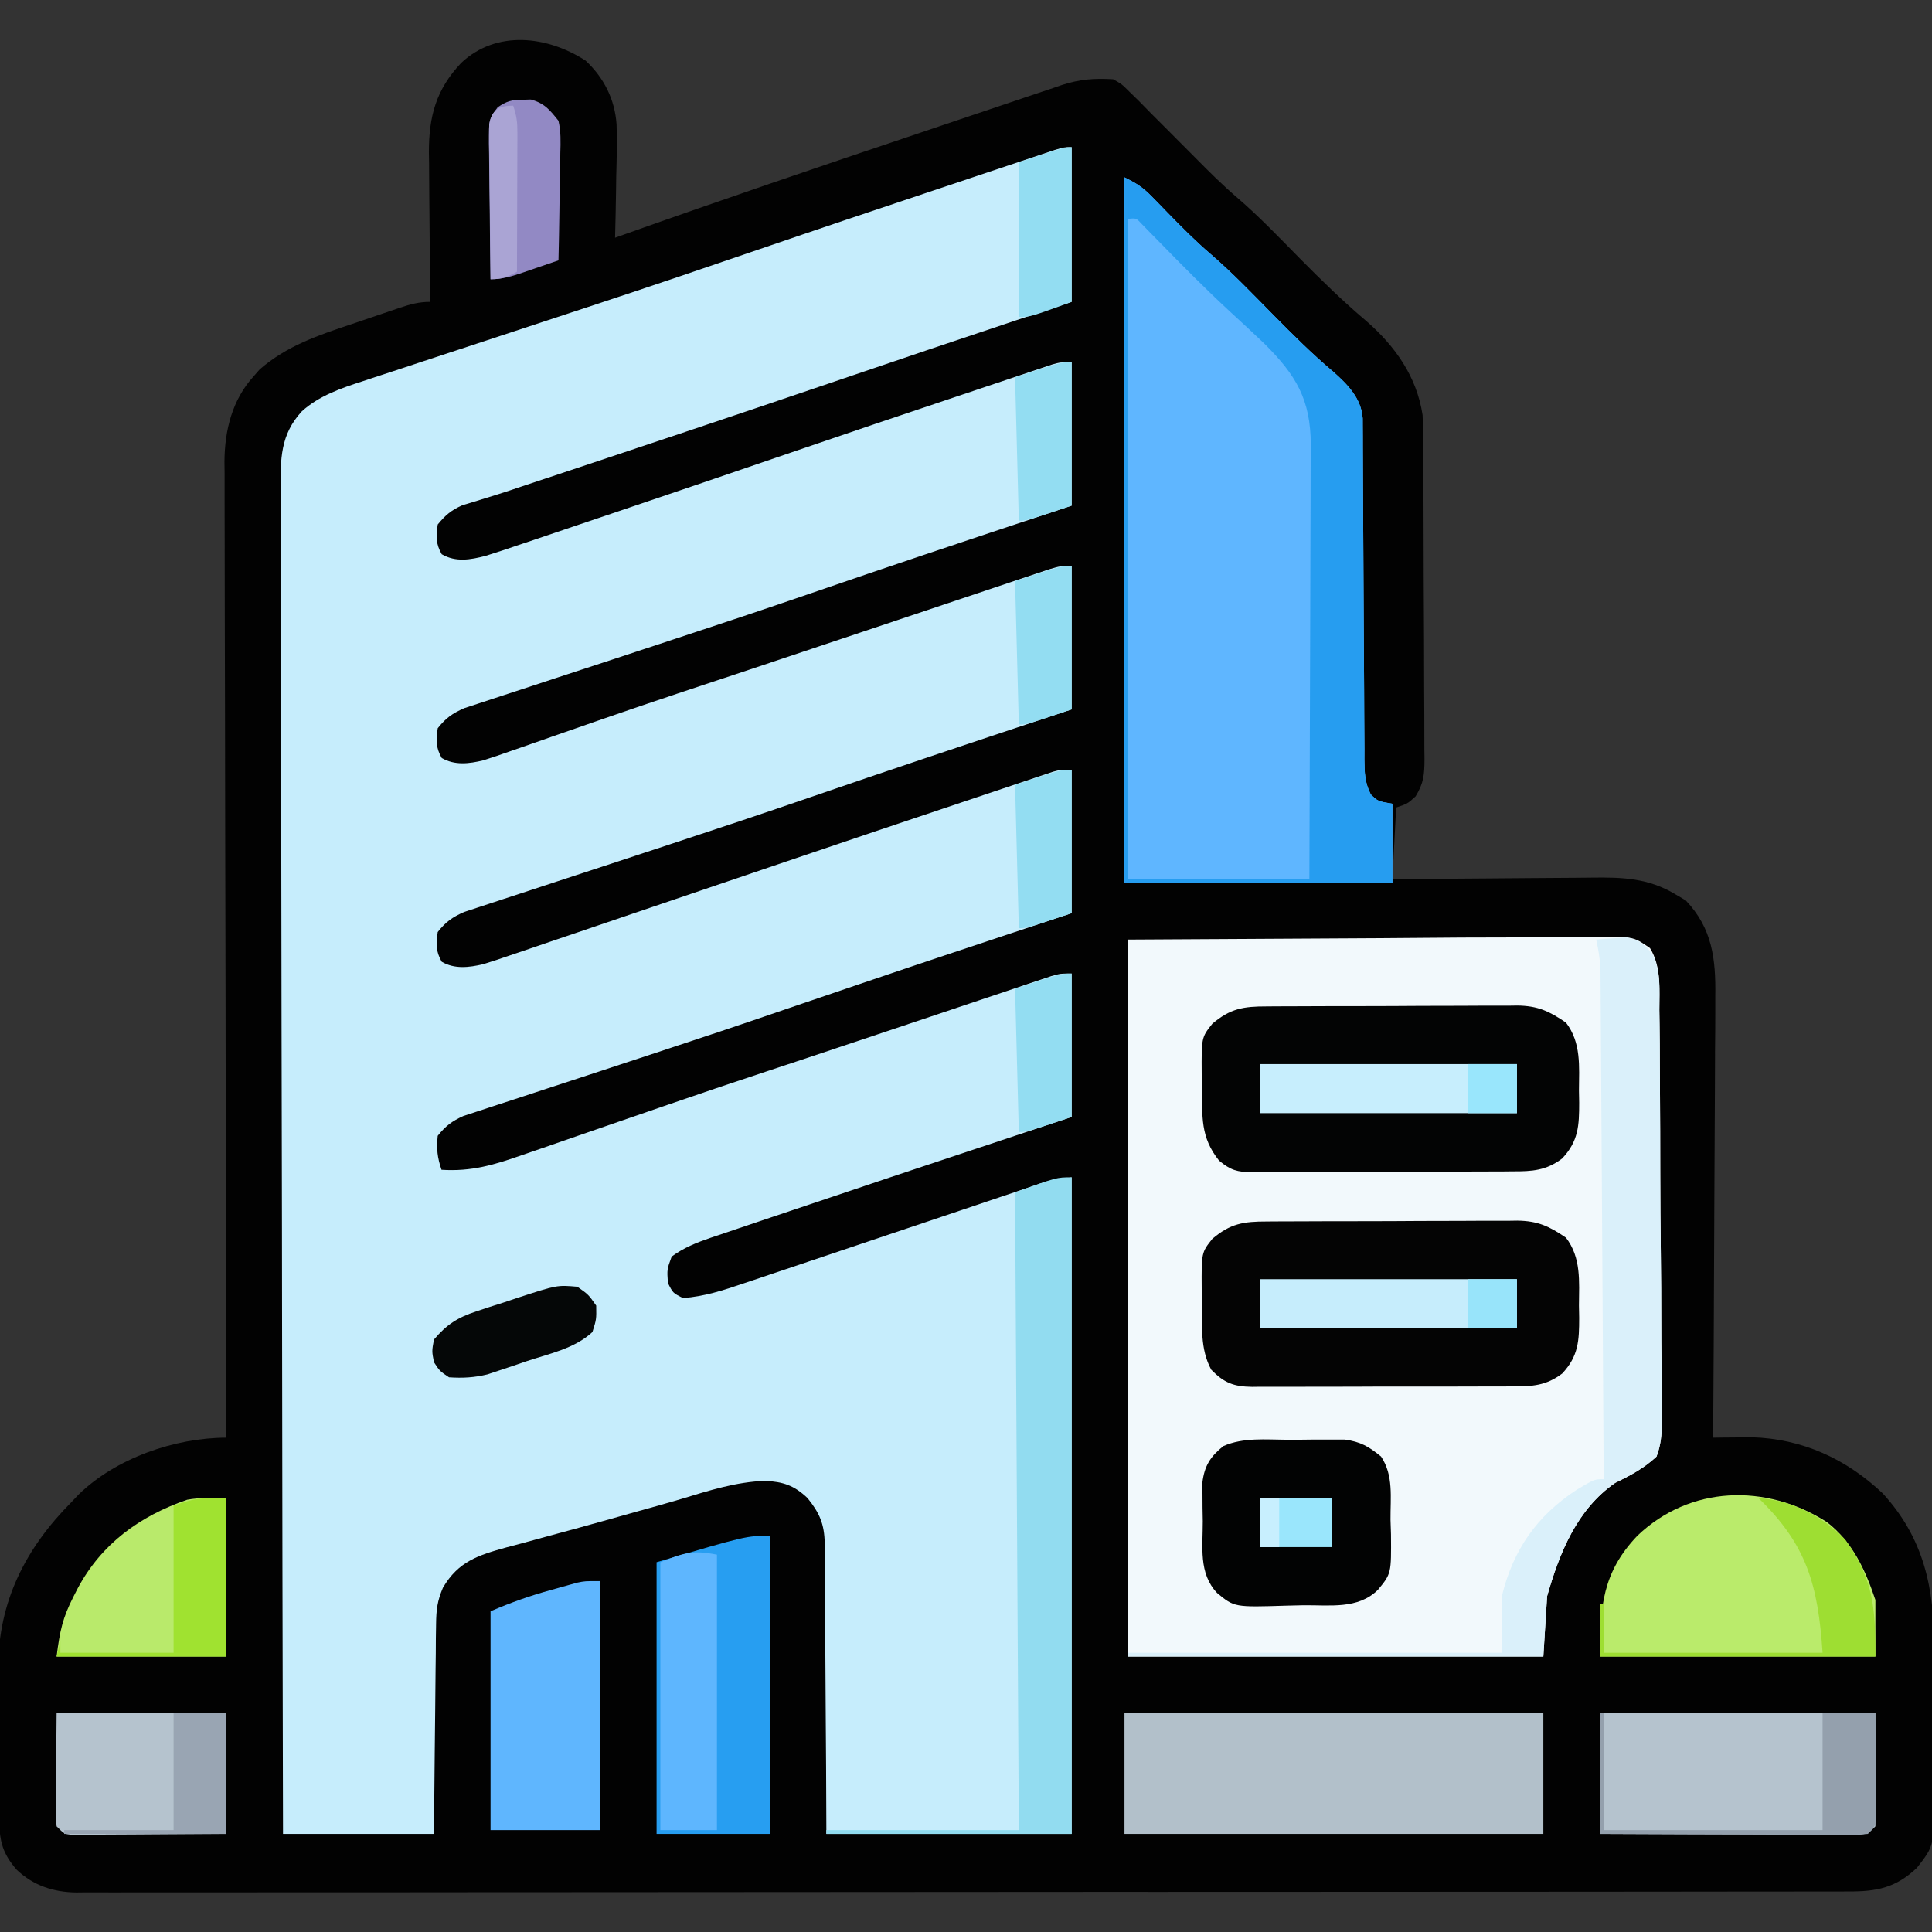 <?xml version="1.0" encoding="UTF-8"?>
<svg version="1.1" xmlns="http://www.w3.org/2000/svg" width="512" height="512">
<rect width="100%" height="100%" fill="#333333" stroke="none"/>
<path d="M0 0 C4.871 4.543 7.76 10.279 8.214 16.939 C8.364 21.483 8.25 26.019 8.125 30.562 C8.1 32.155 8.077 33.747 8.057 35.34 C8.002 39.207 7.916 43.072 7.812 46.938 C8.691 46.624 9.569 46.311 10.474 45.989 C36.208 36.842 62.07 28.06 87.959 19.364 C91.653 18.123 95.346 16.876 99.036 15.624 C103.46 14.124 107.887 12.636 112.318 11.156 C113.972 10.602 115.624 10.044 117.276 9.481 C119.564 8.702 121.857 7.938 124.151 7.178 C124.812 6.949 125.473 6.72 126.155 6.484 C130.923 4.93 134.86 4.638 139.812 4.938 C142.113 6.238 142.113 6.238 144.125 8.25 C144.954 9.058 145.783 9.866 146.637 10.699 C147.696 11.778 148.754 12.858 149.812 13.938 C151.338 15.466 152.866 16.993 154.395 18.52 C156.891 21.012 159.384 23.508 161.861 26.021 C165.383 29.584 168.903 33.078 172.711 36.336 C178.547 41.347 183.852 46.921 189.249 52.395 C194.919 58.138 200.65 63.72 206.812 68.938 C214.481 75.586 220.264 83.687 221.812 93.938 C221.969 97.099 221.98 100.257 221.99 103.422 C221.996 104.37 222.003 105.319 222.009 106.296 C222.029 109.427 222.041 112.557 222.051 115.688 C222.055 116.758 222.059 117.828 222.063 118.931 C222.084 124.591 222.098 130.25 222.108 135.91 C222.119 141.758 222.153 147.605 222.193 153.453 C222.219 157.95 222.227 162.447 222.231 166.944 C222.236 169.1 222.247 171.256 222.266 173.412 C222.29 176.426 222.289 179.439 222.282 182.453 C222.302 183.789 222.302 183.789 222.321 185.152 C222.287 189.24 222.137 191.404 219.971 194.968 C217.812 196.938 217.812 196.938 214.812 197.938 C214.482 204.208 214.153 210.477 213.812 216.938 C215.765 216.917 217.717 216.896 219.728 216.874 C226.206 216.809 232.684 216.763 239.162 216.73 C243.087 216.709 247.011 216.681 250.935 216.636 C254.728 216.592 258.521 216.568 262.315 216.558 C263.756 216.551 265.197 216.536 266.638 216.515 C274.79 216.397 281.657 216.641 288.812 220.938 C289.72 221.474 290.627 222.01 291.562 222.562 C298.627 230.019 299.531 238.119 299.38 248.006 C299.381 249.276 299.382 250.545 299.382 251.853 C299.384 255.303 299.355 258.752 299.319 262.202 C299.288 265.819 299.285 269.436 299.279 273.053 C299.264 279.888 299.223 286.722 299.173 293.557 C299.117 301.345 299.089 309.132 299.064 316.919 C299.012 332.926 298.924 348.931 298.812 364.938 C300.212 364.918 300.212 364.918 301.64 364.898 C302.879 364.888 304.118 364.878 305.395 364.867 C307.227 364.848 307.227 364.848 309.097 364.828 C322.487 365.224 334.057 370.55 343.746 379.684 C354.642 391.568 357.447 404.808 357.344 420.52 C357.346 421.988 357.35 423.456 357.355 424.924 C357.361 427.978 357.353 431.03 357.334 434.084 C357.311 437.982 357.324 441.879 357.348 445.777 C357.363 448.8 357.358 451.822 357.348 454.844 C357.345 456.282 357.348 457.719 357.358 459.156 C357.428 473.03 357.428 473.03 352.812 478.938 C347.231 484.232 342.175 485.235 334.661 485.195 C333.84 485.198 333.02 485.202 332.174 485.205 C329.413 485.215 326.652 485.21 323.891 485.205 C321.896 485.209 319.901 485.213 317.905 485.219 C312.414 485.231 306.922 485.231 301.431 485.228 C295.512 485.228 289.593 485.239 283.674 485.248 C272.074 485.265 260.474 485.271 248.874 485.272 C239.447 485.273 230.02 485.277 220.594 485.283 C217.881 485.285 215.168 485.287 212.455 485.288 C211.781 485.289 211.107 485.289 210.412 485.29 C191.441 485.302 172.47 485.31 153.499 485.309 C152.426 485.309 152.426 485.309 151.331 485.309 C147.705 485.309 144.08 485.309 140.454 485.308 C139.734 485.308 139.013 485.308 138.271 485.308 C136.815 485.308 135.359 485.308 133.903 485.308 C111.245 485.307 88.587 485.322 65.928 485.349 C40.477 485.38 15.025 485.397 -10.426 485.395 C-13.14 485.395 -15.853 485.395 -18.567 485.395 C-19.235 485.395 -19.903 485.395 -20.592 485.395 C-30.681 485.395 -40.77 485.405 -50.86 485.422 C-62.334 485.44 -73.809 485.444 -85.283 485.431 C-91.139 485.424 -96.995 485.424 -102.851 485.441 C-108.211 485.457 -113.571 485.454 -118.93 485.437 C-120.871 485.434 -122.811 485.437 -124.751 485.448 C-127.387 485.462 -130.022 485.452 -132.658 485.435 C-133.789 485.45 -133.789 485.45 -134.943 485.465 C-140.984 485.385 -146.294 483.674 -150.756 479.455 C-154.393 475.259 -155.308 472.083 -155.365 466.663 C-155.377 465.584 -155.39 464.505 -155.403 463.393 C-155.411 462.224 -155.418 461.056 -155.426 459.852 C-155.434 458.644 -155.442 457.436 -155.45 456.191 C-155.464 453.627 -155.475 451.063 -155.483 448.5 C-155.5 444.613 -155.544 440.727 -155.588 436.84 C-155.598 434.344 -155.607 431.848 -155.613 429.352 C-155.64 427.629 -155.64 427.629 -155.666 425.871 C-155.62 408.313 -148.388 394.202 -136.188 381.938 C-135.584 381.299 -134.981 380.661 -134.359 380.004 C-124.493 370.374 -108.822 364.938 -95.188 364.938 C-95.189 364.376 -95.191 363.815 -95.192 363.237 C-95.282 329.96 -95.35 296.683 -95.392 263.405 C-95.397 259.408 -95.402 255.41 -95.407 251.412 C-95.408 250.616 -95.409 249.82 -95.41 249 C-95.428 236.123 -95.459 223.245 -95.496 210.367 C-95.534 197.148 -95.556 183.929 -95.564 170.71 C-95.569 162.557 -95.587 154.404 -95.619 146.25 C-95.64 140.655 -95.647 135.06 -95.642 129.465 C-95.639 126.24 -95.645 123.014 -95.664 119.789 C-95.684 116.284 -95.679 112.781 -95.669 109.276 C-95.68 108.267 -95.692 107.257 -95.704 106.217 C-95.634 97.94 -93.663 89.893 -87.938 83.625 C-87.417 83.031 -86.896 82.436 -86.359 81.824 C-79.181 75.588 -70.938 72.818 -62.077 69.861 C-59.859 69.12 -57.647 68.363 -55.436 67.604 C-54.024 67.124 -52.612 66.646 -51.199 66.168 C-50.54 65.943 -49.88 65.718 -49.201 65.486 C-46.392 64.554 -44.171 63.938 -41.188 63.938 C-41.197 63.065 -41.197 63.065 -41.208 62.176 C-41.274 56.092 -41.319 50.008 -41.352 43.924 C-41.367 41.657 -41.388 39.391 -41.414 37.124 C-41.45 33.855 -41.467 30.586 -41.48 27.316 C-41.496 26.313 -41.511 25.309 -41.527 24.276 C-41.53 14.678 -39.603 7.635 -32.957 0.598 C-23.581 -8.199 -10.116 -6.546 0 0 Z " fill="#020202" transform="translate(155.188,16.062)"/>
<path d="M0 0 C0 13.53 0 27.06 0 41 C-4.785 42.588 -9.57 44.176 -14.5 45.812 C-30.522 51.143 -46.514 56.563 -62.5 62 C-90.301 71.455 -118.153 80.752 -146.019 90.011 C-147.002 90.342 -147.985 90.672 -148.998 91.012 C-151.088 91.7 -153.187 92.362 -155.292 93.003 C-156.357 93.334 -157.423 93.665 -158.521 94.006 C-159.477 94.294 -160.433 94.582 -161.418 94.878 C-164.364 96.158 -165.977 97.518 -168 100 C-168.453 103.172 -168.53 105.065 -166.938 107.875 C-163.199 110.045 -159.356 109.348 -155.334 108.315 C-152.08 107.303 -148.856 106.223 -145.633 105.117 C-143.818 104.509 -143.818 104.509 -141.966 103.888 C-138.694 102.79 -135.427 101.68 -132.161 100.567 C-128.737 99.403 -125.309 98.251 -121.882 97.098 C-113.916 94.415 -105.957 91.71 -98 89 C-96.969 88.649 -95.938 88.298 -94.876 87.937 C-87.387 85.386 -79.9 82.827 -72.416 80.261 C-58.741 75.576 -45.045 70.956 -31.337 66.368 C-28.875 65.544 -26.414 64.718 -23.954 63.89 C-20.525 62.737 -17.095 61.591 -13.664 60.445 C-12.629 60.096 -11.593 59.747 -10.526 59.387 C-9.576 59.071 -8.626 58.756 -7.647 58.43 C-6.404 58.014 -6.404 58.014 -5.135 57.589 C-3 57 -3 57 0 57 C0 69.54 0 82.08 0 95 C-2.989 95.993 -5.979 96.985 -9.059 98.008 C-29.107 104.671 -49.15 111.347 -69.123 118.234 C-81.225 122.404 -93.366 126.45 -105.526 130.448 C-108.094 131.293 -110.662 132.14 -113.229 132.987 C-114.082 133.268 -114.935 133.55 -115.814 133.84 C-117.545 134.411 -119.277 134.983 -121.009 135.555 C-126.184 137.262 -131.363 138.958 -136.545 140.647 C-139.806 141.713 -143.065 142.789 -146.322 143.868 C-147.859 144.374 -149.396 144.876 -150.935 145.373 C-153.065 146.062 -155.189 146.766 -157.312 147.473 C-158.512 147.866 -159.711 148.259 -160.948 148.664 C-164.123 150.054 -165.859 151.294 -168 154 C-168.453 157.172 -168.53 159.065 -166.938 161.875 C-163.495 163.874 -159.715 163.416 -155.921 162.496 C-153.578 161.764 -151.269 160.966 -148.957 160.141 C-148.076 159.836 -147.194 159.532 -146.286 159.218 C-143.458 158.239 -140.635 157.245 -137.812 156.25 C-134.175 154.98 -130.535 153.717 -126.895 152.453 C-125.92 152.114 -124.945 151.774 -123.94 151.425 C-111.094 146.967 -98.181 142.709 -85.277 138.422 C-77.07 135.694 -68.87 132.943 -60.67 130.193 C-55.736 128.539 -50.801 126.888 -45.867 125.237 C-41.674 123.834 -37.483 122.43 -33.292 121.022 C-29.128 119.623 -24.963 118.229 -20.796 116.837 C-19.233 116.314 -17.669 115.789 -16.107 115.263 C-13.957 114.539 -11.806 113.821 -9.654 113.104 C-8.437 112.697 -7.22 112.289 -5.966 111.868 C-3 111 -3 111 0 111 C0 123.54 0 136.08 0 149 C-4.484 150.489 -4.484 150.489 -9.059 152.008 C-29.107 158.671 -49.15 165.347 -69.123 172.234 C-81.225 176.404 -93.366 180.45 -105.526 184.448 C-108.094 185.293 -110.662 186.14 -113.229 186.987 C-114.082 187.268 -114.935 187.55 -115.814 187.84 C-117.545 188.411 -119.277 188.983 -121.009 189.555 C-126.184 191.262 -131.363 192.958 -136.545 194.647 C-139.806 195.713 -143.065 196.789 -146.322 197.868 C-147.859 198.374 -149.396 198.876 -150.935 199.373 C-153.065 200.062 -155.189 200.766 -157.312 201.473 C-158.512 201.866 -159.711 202.259 -160.948 202.664 C-164.123 204.054 -165.859 205.294 -168 208 C-168.453 211.172 -168.53 213.065 -166.938 215.875 C-163.515 217.862 -159.74 217.407 -155.959 216.523 C-153.656 215.825 -151.386 215.062 -149.114 214.272 C-148.247 213.981 -147.381 213.689 -146.489 213.388 C-143.616 212.419 -140.75 211.434 -137.883 210.449 C-135.849 209.759 -133.815 209.07 -131.781 208.383 C-127.462 206.92 -123.146 205.451 -118.832 203.977 C-112.129 201.687 -105.42 199.412 -98.711 197.139 C-90.946 194.508 -83.183 191.875 -75.421 189.236 C-60.013 183.999 -44.594 178.795 -29.158 173.64 C-25.624 172.458 -22.093 171.271 -18.561 170.083 C-16.48 169.387 -14.398 168.691 -12.316 167.996 C-11.396 167.685 -10.476 167.374 -9.528 167.054 C-8.7 166.779 -7.871 166.504 -7.018 166.22 C-6.307 165.982 -5.597 165.744 -4.865 165.499 C-3 165 -3 165 0 165 C0 177.54 0 190.08 0 203 C-3.422 204.137 -6.845 205.274 -10.371 206.445 C-43.161 217.343 -43.161 217.343 -75.87 228.483 C-87.336 232.435 -98.837 236.275 -110.36 240.06 C-112.732 240.839 -115.104 241.621 -117.476 242.402 C-118.262 242.662 -119.049 242.921 -119.859 243.188 C-121.453 243.714 -123.048 244.24 -124.643 244.766 C-129.39 246.331 -134.141 247.884 -138.895 249.431 C-141.878 250.404 -144.857 251.387 -147.836 252.372 C-149.238 252.834 -150.642 253.291 -152.046 253.744 C-153.989 254.37 -155.926 255.013 -157.863 255.657 C-158.956 256.014 -160.049 256.372 -161.175 256.74 C-164.222 258.099 -165.922 259.403 -168 262 C-168.355 265.475 -168.105 267.684 -167 271 C-159.065 271.527 -152.925 269.678 -145.48 267.047 C-143.645 266.417 -141.809 265.787 -139.973 265.158 C-138.037 264.491 -136.103 263.817 -134.17 263.141 C-130.139 261.731 -126.101 260.34 -122.062 258.953 C-117.376 257.343 -112.692 255.728 -108.009 254.108 C-99.048 251.008 -90.065 247.978 -81.062 245 C-78.346 244.1 -75.63 243.198 -72.914 242.297 C-72.196 242.059 -71.479 241.821 -70.739 241.576 C-64.393 239.469 -58.053 237.342 -51.713 235.214 C-46.874 233.589 -42.034 231.968 -37.194 230.347 C-33.73 229.187 -30.267 228.025 -26.805 226.859 C-22.922 225.552 -19.037 224.253 -15.152 222.953 C-13.97 222.554 -12.787 222.154 -11.569 221.743 C-9.939 221.2 -9.939 221.2 -8.277 220.646 C-6.851 220.167 -6.851 220.167 -5.396 219.679 C-3 219 -3 219 0 219 C0 231.54 0 244.08 0 257 C-3.856 258.281 -7.711 259.563 -11.684 260.883 C-46.528 272.462 -46.528 272.462 -81.327 284.178 C-83.058 284.765 -84.79 285.349 -86.522 285.931 C-88.901 286.731 -91.277 287.538 -93.652 288.348 C-94.333 288.575 -95.014 288.802 -95.715 289.036 C-99.434 290.315 -102.819 291.662 -106 294 C-107.248 297.405 -107.248 297.405 -107 301 C-105.667 303.667 -105.667 303.667 -103 305 C-97.376 304.586 -92.333 302.955 -87.039 301.148 C-86.17 300.857 -85.3 300.566 -84.405 300.266 C-82.528 299.636 -80.651 299.004 -78.776 298.369 C-75.805 297.363 -72.833 296.365 -69.86 295.369 C-63.55 293.253 -57.244 291.126 -50.938 289 C-43.624 286.535 -36.31 284.075 -28.993 281.621 C-26.068 280.639 -23.145 279.65 -20.222 278.662 C-18.425 278.058 -16.629 277.455 -14.832 276.852 C-14.023 276.576 -13.214 276.301 -12.38 276.017 C-11.625 275.765 -10.869 275.512 -10.091 275.252 C-9.442 275.033 -8.793 274.814 -8.124 274.589 C-5.465 273.852 -2.722 273.454 0 273 C0 330.42 0 387.84 0 447 C-21.45 447 -42.9 447 -65 447 C-65.039 438.117 -65.039 438.117 -65.078 429.055 C-65.103 425.299 -65.13 421.544 -65.16 417.789 C-65.208 411.831 -65.253 405.873 -65.271 399.914 C-65.286 395.109 -65.321 390.305 -65.368 385.5 C-65.383 383.669 -65.391 381.837 -65.392 380.006 C-65.394 377.437 -65.421 374.869 -65.454 372.3 C-65.449 371.546 -65.444 370.791 -65.439 370.014 C-65.54 364.872 -66.789 361.979 -70 358 C-73.553 354.625 -76.473 353.682 -81.25 353.438 C-88.963 353.721 -96.033 355.987 -103.366 358.213 C-107.151 359.344 -110.957 360.395 -114.764 361.449 C-117.922 362.326 -121.076 363.215 -124.23 364.105 C-129.016 365.453 -133.812 366.76 -138.613 368.051 C-141.138 368.742 -143.663 369.433 -146.188 370.125 C-147.375 370.437 -148.563 370.75 -149.787 371.072 C-157.272 373.144 -162.534 374.794 -166.622 381.766 C-168.102 385.239 -168.394 387.617 -168.432 391.373 C-168.452 392.613 -168.472 393.854 -168.492 395.133 C-168.499 396.471 -168.506 397.81 -168.512 399.148 C-168.529 400.53 -168.547 401.911 -168.566 403.293 C-168.613 406.913 -168.643 410.533 -168.67 414.153 C-168.699 417.853 -168.746 421.554 -168.791 425.254 C-168.878 432.503 -168.938 439.751 -169 447 C-182.2 447 -195.4 447 -209 447 C-209.113 400.128 -209.203 353.256 -209.255 306.383 C-209.262 300.851 -209.268 295.318 -209.275 289.786 C-209.277 288.133 -209.277 288.133 -209.279 286.448 C-209.3 268.609 -209.34 250.77 -209.386 232.931 C-209.433 214.629 -209.46 196.328 -209.47 178.026 C-209.477 166.731 -209.499 155.436 -209.54 144.141 C-209.566 136.398 -209.574 128.655 -209.568 120.911 C-209.564 116.442 -209.569 111.974 -209.596 107.505 C-209.62 103.413 -209.622 99.321 -209.604 95.228 C-209.602 93.749 -209.609 92.27 -209.624 90.79 C-209.705 82.692 -209.718 76.171 -204 70 C-199.456 65.874 -193.52 63.842 -187.756 61.992 C-186.972 61.731 -186.188 61.47 -185.381 61.201 C-182.8 60.344 -180.215 59.502 -177.629 58.66 C-175.788 58.052 -173.947 57.442 -172.106 56.832 C-167.244 55.222 -162.378 53.624 -157.511 52.029 C-149.872 49.524 -142.239 46.998 -134.606 44.477 C-131.739 43.53 -128.873 42.585 -126.006 41.64 C-111.563 36.874 -97.163 31.987 -82.775 27.055 C-67.48 21.812 -52.157 16.657 -36.819 11.544 C-33.163 10.326 -29.51 9.103 -25.856 7.88 C-22.984 6.919 -20.111 5.96 -17.237 5.003 C-15.885 4.552 -14.533 4.1 -13.181 3.646 C-11.333 3.027 -9.484 2.412 -7.635 1.797 C-6.591 1.449 -5.546 1.1 -4.47 0.741 C-2 0 -2 0 0 0 Z " fill="#C6EDFC" transform="translate(284,39)"/>
<path d="M0 0 C22.172 -0.124 44.344 -0.247 67.188 -0.375 C74.19 -0.43 81.192 -0.484 88.407 -0.541 C96.954 -0.568 96.954 -0.568 100.954 -0.573 C103.75 -0.578 106.545 -0.601 109.341 -0.633 C112.908 -0.675 116.474 -0.687 120.041 -0.678 C121.967 -0.681 123.892 -0.713 125.818 -0.747 C134.006 -0.687 134.006 -0.687 138.264 2.255 C141.276 7.112 140.745 13.082 140.742 18.595 C140.761 19.863 140.779 21.13 140.798 22.436 C140.846 25.901 140.862 29.365 140.869 32.831 C140.875 34.998 140.888 37.165 140.903 39.333 C140.955 46.901 140.98 54.469 140.981 62.037 C140.983 69.082 141.045 76.124 141.134 83.168 C141.208 89.226 141.24 95.284 141.238 101.342 C141.238 104.956 141.256 108.569 141.316 112.183 C141.382 116.215 141.359 120.242 141.328 124.275 C141.376 126.061 141.376 126.061 141.424 127.882 C141.356 131.263 141.187 133.83 140 137 C136.669 140.106 133.071 142.018 129 144 C118.876 151.009 114.263 162.578 111 174 C110.67 179.28 110.34 184.56 110 190 C73.7 190 37.4 190 0 190 C0 127.3 0 64.6 0 0 Z " fill="#F2F9FC" transform="translate(299,249)"/>
<path d="M0 0 C3.377 1.689 4.89 2.654 7.391 5.23 C8.332 6.189 8.332 6.189 9.293 7.166 C10.262 8.167 10.262 8.167 11.25 9.188 C14.991 13.031 18.718 16.813 22.797 20.301 C28.663 25.351 34.006 30.949 39.437 36.457 C44.585 41.672 49.738 46.815 55.35 51.538 C59.173 54.925 62.765 58.568 63.13 63.904 C63.133 64.626 63.135 65.348 63.138 66.092 C63.143 66.924 63.149 67.755 63.155 68.611 C63.156 69.52 63.157 70.429 63.158 71.365 C63.163 72.325 63.168 73.284 63.173 74.273 C63.184 76.358 63.192 78.444 63.199 80.529 C63.211 83.828 63.23 87.127 63.252 90.426 C63.314 99.806 63.368 109.186 63.401 118.566 C63.422 124.301 63.458 130.036 63.502 135.771 C63.516 137.959 63.525 140.147 63.528 142.334 C63.533 145.392 63.556 148.448 63.583 151.506 C63.58 152.412 63.577 153.319 63.574 154.253 C63.622 157.81 63.66 160.325 65.276 163.531 C67.157 165.354 67.157 165.354 71 166 C71 172.93 71 179.86 71 187 C47.57 187 24.14 187 0 187 C0 125.29 0 63.58 0 0 Z " fill="#5FB6FF" transform="translate(298,47)"/>
<path d="M0 0 C1.154 -0.01 1.154 -0.01 2.332 -0.02 C4.874 -0.039 7.416 -0.043 9.958 -0.045 C11.729 -0.052 13.5 -0.059 15.271 -0.066 C18.984 -0.078 22.697 -0.081 26.41 -0.08 C31.158 -0.08 35.906 -0.107 40.653 -0.142 C44.312 -0.164 47.971 -0.168 51.63 -0.167 C53.38 -0.169 55.13 -0.178 56.88 -0.194 C59.333 -0.213 61.785 -0.207 64.238 -0.195 C64.955 -0.207 65.671 -0.218 66.41 -0.229 C71.875 -0.162 74.908 1.284 79.313 4.291 C83.385 9.619 82.793 15.871 82.751 22.291 C82.771 23.358 82.791 24.425 82.811 25.525 C82.808 31.566 82.639 35.676 78.313 40.291 C74.093 43.505 70.336 43.725 65.206 43.695 C64.002 43.705 64.002 43.705 62.775 43.715 C60.131 43.734 57.488 43.73 54.844 43.724 C53.003 43.729 51.161 43.734 49.319 43.74 C45.462 43.749 41.606 43.747 37.749 43.737 C32.809 43.725 27.87 43.745 22.93 43.774 C19.128 43.793 15.326 43.793 11.524 43.787 C9.703 43.787 7.882 43.793 6.06 43.805 C3.513 43.82 0.968 43.809 -1.579 43.792 C-2.705 43.807 -2.705 43.807 -3.853 43.822 C-8.746 43.753 -11.262 42.787 -14.687 39.291 C-17.711 33.714 -17.094 27.534 -17.124 21.353 C-17.157 20.186 -17.19 19.019 -17.224 17.816 C-17.284 8.229 -17.284 8.229 -14.409 4.599 C-9.638 0.554 -6.177 -0.008 0 0 Z " fill="#040404" transform="translate(335.687,323.709)"/>
<path d="M0 0 C1.154 -0.01 1.154 -0.01 2.332 -0.02 C4.874 -0.039 7.416 -0.043 9.958 -0.045 C11.729 -0.052 13.5 -0.059 15.271 -0.066 C18.984 -0.078 22.697 -0.081 26.41 -0.08 C31.158 -0.08 35.906 -0.107 40.653 -0.142 C44.312 -0.164 47.971 -0.168 51.63 -0.167 C53.38 -0.169 55.13 -0.178 56.88 -0.194 C59.333 -0.213 61.785 -0.207 64.238 -0.195 C64.955 -0.207 65.671 -0.218 66.41 -0.229 C71.875 -0.162 74.908 1.284 79.313 4.291 C83.385 9.619 82.793 15.871 82.751 22.291 C82.771 23.358 82.791 24.425 82.811 25.525 C82.808 31.566 82.639 35.676 78.313 40.291 C74.095 43.501 70.333 43.73 65.206 43.71 C64.404 43.719 63.601 43.727 62.775 43.736 C60.131 43.759 57.488 43.761 54.844 43.759 C53.003 43.766 51.161 43.774 49.319 43.782 C45.463 43.796 41.606 43.797 37.749 43.792 C32.809 43.786 27.87 43.816 22.93 43.857 C19.128 43.882 15.326 43.885 11.524 43.882 C9.703 43.883 7.881 43.893 6.06 43.911 C3.513 43.933 0.968 43.923 -1.579 43.906 C-2.33 43.919 -3.08 43.932 -3.853 43.946 C-7.83 43.882 -9.504 43.441 -12.613 40.874 C-17.598 34.664 -17.086 29.18 -17.124 21.416 C-17.157 20.244 -17.19 19.072 -17.224 17.865 C-17.284 8.225 -17.284 8.225 -14.409 4.595 C-9.637 0.555 -6.176 -0.008 0 0 Z " fill="#030404" transform="translate(335.687,266.709)"/>
<path d="M0 0 C36.63 0 73.26 0 111 0 C111 10.56 111 21.12 111 32 C74.37 32 37.74 32 0 32 C0 21.44 0 10.88 0 0 Z " fill="#B2C0CA" transform="translate(298,454)"/>
<path d="M0 0 C3.377 1.689 4.89 2.654 7.391 5.23 C8.332 6.189 8.332 6.189 9.293 7.166 C10.262 8.167 10.262 8.167 11.25 9.188 C14.991 13.031 18.718 16.813 22.797 20.301 C28.663 25.351 34.006 30.949 39.437 36.457 C44.585 41.672 49.738 46.815 55.35 51.538 C59.173 54.925 62.765 58.568 63.13 63.904 C63.133 64.626 63.135 65.348 63.138 66.092 C63.143 66.924 63.149 67.755 63.155 68.611 C63.156 69.52 63.157 70.429 63.158 71.365 C63.163 72.325 63.168 73.284 63.173 74.273 C63.184 76.358 63.192 78.444 63.199 80.529 C63.211 83.828 63.23 87.127 63.252 90.426 C63.314 99.806 63.368 109.186 63.401 118.566 C63.422 124.301 63.458 130.036 63.502 135.771 C63.516 137.959 63.525 140.147 63.528 142.334 C63.533 145.392 63.556 148.448 63.583 151.506 C63.58 152.412 63.577 153.319 63.574 154.253 C63.622 157.81 63.66 160.325 65.276 163.531 C67.157 165.354 67.157 165.354 71 166 C71 172.93 71 179.86 71 187 C47.57 187 24.14 187 0 187 C0 125.29 0 63.58 0 0 Z M1 11 C1 68.75 1 126.5 1 186 C16.84 186 32.68 186 49 186 C49.068 169.971 49.123 153.941 49.155 137.912 C49.171 130.468 49.192 123.025 49.226 115.582 C49.256 109.092 49.276 102.603 49.282 96.113 C49.286 92.678 49.295 89.244 49.317 85.81 C49.339 81.97 49.342 78.131 49.341 74.291 C49.351 73.16 49.362 72.03 49.373 70.865 C49.326 58.821 45.468 52.409 37 44 C34.112 41.245 31.185 38.534 28.242 35.837 C21.671 29.786 15.408 23.438 9.17 17.045 C8.396 16.259 7.622 15.474 6.824 14.664 C6.134 13.957 5.444 13.25 4.733 12.522 C3.134 10.78 3.134 10.78 1 11 Z " fill="#269DF0" transform="translate(298,47)"/>
<path d="M0 0 C6.804 5.169 10.292 12.771 12.93 20.684 C12.93 25.634 12.93 30.584 12.93 35.684 C-11.16 35.684 -35.25 35.684 -60.07 35.684 C-60.07 22.317 -59.341 13.327 -50.168 3.684 C-36.218 -9.654 -16.108 -10.242 0 0 Z " fill="#BAEB6B" transform="translate(484.07,403.316)"/>
<path d="M0 0 C1.726 -0.163 3.456 -0.279 5.188 -0.375 C6.15 -0.445 7.113 -0.514 8.105 -0.586 C11.442 0.09 12.853 1.253 14.94 3.912 C17.239 8.439 16.745 13.628 16.742 18.595 C16.761 19.863 16.779 21.13 16.798 22.436 C16.846 25.901 16.862 29.365 16.869 32.831 C16.875 34.998 16.888 37.165 16.903 39.333 C16.955 46.901 16.98 54.469 16.981 62.037 C16.983 69.082 17.045 76.124 17.134 83.168 C17.208 89.226 17.24 95.284 17.238 101.342 C17.238 104.956 17.256 108.569 17.316 112.183 C17.382 116.215 17.359 120.242 17.328 124.275 C17.376 126.061 17.376 126.061 17.424 127.882 C17.356 131.263 17.187 133.83 16 137 C12.669 140.106 9.071 142.018 5 144 C-5.124 151.009 -9.737 162.578 -13 174 C-13.33 179.28 -13.66 184.56 -14 190 C-50.3 190 -86.6 190 -124 190 C-124 189.67 -124 189.34 -124 189 C-91.33 189 -58.66 189 -25 189 C-25 184.05 -25 179.1 -25 174 C-21.982 161.687 -15.73 152.684 -5.074 145.746 C-0.453 143 -0.453 143 2 143 C1.893 125.093 1.78 107.187 1.661 89.28 C1.605 80.966 1.552 72.652 1.503 64.337 C1.46 57.09 1.413 49.844 1.363 42.597 C1.337 38.76 1.312 34.923 1.291 31.086 C1.271 27.473 1.247 23.861 1.22 20.249 C1.206 18.293 1.197 16.336 1.188 14.38 C1.178 13.212 1.168 12.044 1.158 10.84 C1.152 9.827 1.145 8.814 1.139 7.77 C1.004 5.084 0.601 2.618 0 0 Z " fill="#DAF0FA" transform="translate(423,249)"/>
<path d="M0 0 C0 57.42 0 114.84 0 174 C-21.45 174 -42.9 174 -65 174 C-65 173.67 -65 173.34 -65 173 C-48.17 173 -31.34 173 -14 173 C-14.33 117.23 -14.66 61.46 -15 4 C-4 0 -4 0 0 0 Z " fill="#92DCF0" transform="translate(284,312)"/>
<path d="M0 0 C24.09 0 48.18 0 73 0 C73 9.9 73 19.8 73 30 C71 32 71 32 68.064 32.241 C66.179 32.234 66.179 32.234 64.255 32.227 C63.216 32.227 63.216 32.227 62.156 32.228 C59.862 32.227 57.568 32.211 55.273 32.195 C53.684 32.192 52.095 32.189 50.507 32.187 C46.321 32.179 42.135 32.159 37.95 32.137 C32.93 32.113 27.909 32.104 22.889 32.092 C15.259 32.073 7.63 32.035 0 32 C0 21.44 0 10.88 0 0 Z " fill="#B5C3CE" transform="translate(424,454)"/>
<path d="M0 0 C0 26.07 0 52.14 0 79 C-9.9 79 -19.8 79 -30 79 C-30 55.24 -30 31.48 -30 7 C-6.2 0 -6.2 0 0 0 Z " fill="#279EF1" transform="translate(204,407)"/>
<path d="M0 0 C2.281 0.009 4.559 -0.02 6.84 -0.052 C8.301 -0.054 9.763 -0.053 11.224 -0.05 C13.203 -0.053 13.203 -0.053 15.222 -0.056 C19.443 0.527 21.572 1.774 24.853 4.446 C28.206 9.475 27.306 15.287 27.353 21.196 C27.395 22.459 27.436 23.723 27.478 25.024 C27.566 35.465 27.566 35.465 24.01 39.774 C18.728 44.974 11.257 43.776 4.34 43.851 C2.856 43.873 1.372 43.907 -0.112 43.954 C-14.018 44.389 -14.018 44.389 -18.6 40.606 C-23.574 35.362 -22.368 28.326 -22.397 21.571 C-22.417 20.386 -22.438 19.202 -22.459 17.981 C-22.464 16.838 -22.47 15.694 -22.475 14.516 C-22.484 13.472 -22.494 12.428 -22.503 11.353 C-21.958 6.904 -20.401 4.455 -16.928 1.661 C-11.612 -0.661 -5.712 -0.033 0 0 Z " fill="#020303" transform="translate(341.147,381.554)"/>
<path d="M0 0 C0 21.78 0 43.56 0 66 C-9.57 66 -19.14 66 -29 66 C-29 46.86 -29 27.72 -29 8 C-23.515 5.649 -18.502 3.865 -12.812 2.312 C-12.019 2.088 -11.226 1.863 -10.408 1.631 C-9.257 1.313 -9.257 1.313 -8.082 0.988 C-7.393 0.798 -6.705 0.608 -5.995 0.411 C-4 0 -4 0 0 0 Z " fill="#5FB6FE" transform="translate(159,419)"/>
<path d="M0 0 C14.85 0 29.7 0 45 0 C45 10.56 45 21.12 45 32 C38.913 32.046 32.826 32.086 26.738 32.11 C24.666 32.12 22.594 32.134 20.522 32.151 C17.549 32.175 14.575 32.186 11.602 32.195 C10.206 32.211 10.206 32.211 8.783 32.227 C7.922 32.227 7.061 32.227 6.174 32.227 C5.415 32.231 4.655 32.236 3.873 32.241 C2 32 2 32 0 30 C-0.227 27.019 -0.227 27.019 -0.195 23.242 C-0.19 22.029 -0.185 20.816 -0.18 19.566 C-0.162 18.018 -0.144 16.47 -0.125 14.875 C-0.084 9.966 -0.043 5.058 0 0 Z " fill="#B5C3CE" transform="translate(15,454)"/>
<path d="M0 0 C0 13.86 0 27.72 0 42 C-14.85 42 -29.7 42 -45 42 C-44.155 35.239 -43.416 31.751 -40.5 26.062 C-40.145 25.366 -39.789 24.669 -39.423 23.952 C-33.107 12.116 -22.967 4.767 -10.398 0.445 C-6.987 -0.188 -3.469 0 0 0 Z " fill="#B9EA6B" transform="translate(60,397)"/>
<path d="M0 0 C0 24.09 0 48.18 0 73 C-4.95 73 -9.9 73 -15 73 C-15 49.57 -15 26.14 -15 2 C-8.885 -0.446 -6.474 -1.295 0 0 Z " fill="#5EB6FE" transform="translate(190,412)"/>
<path d="M0 0 C22.44 0 44.88 0 68 0 C68 4.29 68 8.58 68 13 C45.56 13 23.12 13 0 13 C0 8.71 0 4.42 0 0 Z " fill="#C6EDFC" transform="translate(334,339)"/>
<path d="M0 0 C22.44 0 44.88 0 68 0 C68 4.29 68 8.58 68 13 C45.56 13 23.12 13 0 13 C0 8.71 0 4.42 0 0 Z " fill="#C7EEFD" transform="translate(334,282)"/>
<path d="M0 0 C0.741 -0.022 1.482 -0.044 2.246 -0.066 C5.837 0.908 7.261 2.671 9.562 5.562 C10.232 8.438 10.148 11.205 10.051 14.145 C10.044 14.959 10.037 15.773 10.029 16.612 C10.001 19.2 9.939 21.787 9.875 24.375 C9.85 26.135 9.827 27.895 9.807 29.654 C9.752 33.958 9.665 38.26 9.562 42.562 C7.127 43.401 4.689 44.234 2.25 45.062 C1.56 45.301 0.869 45.539 0.158 45.785 C-2.827 46.795 -5.264 47.562 -8.438 47.562 C-8.536 41.512 -8.609 35.462 -8.657 29.411 C-8.677 27.352 -8.705 25.294 -8.739 23.236 C-8.788 20.277 -8.81 17.319 -8.828 14.359 C-8.849 13.439 -8.869 12.52 -8.891 11.572 C-8.893 5.184 -8.893 5.184 -6.55 1.986 C-4.159 0.375 -2.865 -0.005 0 0 Z " fill="#9289C4" transform="translate(138.438,26.438)"/>
<path d="M0 0 C2.938 2.062 2.938 2.062 5 5 C5.062 8.625 5.062 8.625 4 12 C-0.713 16.381 -7.339 17.713 -13.312 19.688 C-14.524 20.103 -15.735 20.519 -16.982 20.947 C-18.16 21.34 -19.338 21.732 -20.551 22.137 C-21.62 22.495 -22.689 22.853 -23.79 23.221 C-27.335 24.081 -30.365 24.244 -34 24 C-36.438 22.375 -36.438 22.375 -38 20 C-38.562 17.062 -38.562 17.062 -38 14 C-34.634 10.024 -31.734 8.161 -26.816 6.543 C-25.054 5.958 -25.054 5.958 -23.256 5.361 C-22.037 4.974 -20.818 4.587 -19.562 4.188 C-18.348 3.781 -17.133 3.374 -15.881 2.955 C-5.389 -0.466 -5.389 -0.466 0 0 Z " fill="#050707" transform="translate(153,341)"/>
<path d="M0 0 C0 13.86 0 27.72 0 42 C-14.85 42 -29.7 42 -45 42 C-44.67 40.68 -44.34 39.36 -44 38 C-44 38.99 -44 39.98 -44 41 C-34.1 41 -24.2 41 -14 41 C-14 28.13 -14 15.26 -14 2 C-8 0 -8 0 0 0 Z " fill="#A0E230" transform="translate(60,397)"/>
<path d="M0 0 C8.763 0.571 16.879 4.739 23 11 C30.357 21.541 31 28.277 31 42 C6.91 42 -17.18 42 -42 42 C-42 37.38 -42 32.76 -42 28 C-41.67 28 -41.34 28 -41 28 C-41 32.29 -41 36.58 -41 41 C-21.86 41 -2.72 41 17 41 C15.806 23.088 12.819 12.332 0 0 Z " fill="#9EDE32" transform="translate(466,397)"/>
<path d="M0 0 C0 13.53 0 27.06 0 41 C-11 45 -11 45 -14 45 C-14 31.47 -14 17.94 -14 4 C-2 0 -2 0 0 0 Z " fill="#93DDF2" transform="translate(284,39)"/>
<path d="M0 0 C0.33 0 0.66 0 1 0 C1 10.23 1 20.46 1 31 C20.14 31 39.28 31 59 31 C59 20.77 59 10.54 59 0 C63.62 0 68.24 0 73 0 C73.046 4.236 73.086 8.471 73.11 12.708 C73.12 14.149 73.134 15.59 73.151 17.032 C73.175 19.102 73.186 21.172 73.195 23.242 C73.206 24.489 73.216 25.735 73.227 27.019 C73 30 73 30 71 32 C68.064 32.241 68.064 32.241 64.255 32.227 C63.216 32.227 63.216 32.227 62.156 32.228 C59.862 32.227 57.568 32.211 55.273 32.195 C53.684 32.192 52.095 32.189 50.507 32.187 C46.321 32.179 42.135 32.159 37.95 32.137 C32.93 32.113 27.909 32.104 22.889 32.092 C15.259 32.073 7.63 32.035 0 32 C0 21.44 0 10.88 0 0 Z " fill="#94A0AD" transform="translate(424,454)"/>
<path d="M0 0 C0 12.54 0 25.08 0 38 C-12 42 -12 42 -14 42 C-14.33 29.46 -14.66 16.92 -15 4 C-3 0 -3 0 0 0 Z " fill="#93DDF2" transform="translate(284,258)"/>
<path d="M0 0 C0 12.54 0 25.08 0 38 C-12 42 -12 42 -14 42 C-14.33 29.46 -14.66 16.92 -15 4 C-3 0 -3 0 0 0 Z " fill="#93DDF2" transform="translate(284,204)"/>
<path d="M0 0 C0 12.54 0 25.08 0 38 C-12 42 -12 42 -14 42 C-14.33 29.46 -14.66 16.92 -15 4 C-3 0 -3 0 0 0 Z " fill="#93DDF2" transform="translate(284,150)"/>
<path d="M0 0 C0 12.54 0 25.08 0 38 C-12 42 -12 42 -14 42 C-14.33 29.46 -14.66 16.92 -15 4 C-3 0 -3 0 0 0 Z " fill="#93DDF2" transform="translate(284,96)"/>
<path d="M0 0 C4.62 0 9.24 0 14 0 C14 10.56 14 21.12 14 32 C-0.19 32 -14.38 32 -29 32 C-29 31.67 -29 31.34 -29 31 C-19.43 31 -9.86 31 0 31 C0 20.77 0 10.54 0 0 Z " fill="#99A5B3" transform="translate(46,454)"/>
<path d="M0 0 C0.91 2.731 1.122 4.299 1.114 7.104 C1.113 7.925 1.113 8.745 1.113 9.591 C1.108 10.472 1.103 11.354 1.098 12.262 C1.096 13.168 1.095 14.073 1.093 15.007 C1.088 17.9 1.075 20.794 1.062 23.688 C1.057 25.649 1.053 27.611 1.049 29.572 C1.038 34.382 1.021 39.191 1 44 C-1.647 45.461 -2.894 46 -6 46 C-6.074 39.931 -6.129 33.862 -6.165 27.793 C-6.18 25.728 -6.2 23.663 -6.226 21.598 C-6.263 18.632 -6.28 15.666 -6.293 12.699 C-6.308 11.774 -6.324 10.849 -6.34 9.896 C-6.34 8.605 -6.34 8.605 -6.341 7.288 C-6.347 6.531 -6.354 5.773 -6.361 4.993 C-5.653 1.083 -3.829 0 0 0 Z " fill="#AAA4D4" transform="translate(136,28)"/>
<path d="M0 0 C6.27 0 12.54 0 19 0 C19 4.29 19 8.58 19 13 C12.73 13 6.46 13 0 13 C0 8.71 0 4.42 0 0 Z " fill="#9AE6FC" transform="translate(334,397)"/>
<path d="M0 0 C4.29 0 8.58 0 13 0 C13 4.29 13 8.58 13 13 C8.71 13 4.42 13 0 13 C0 8.71 0 4.42 0 0 Z " fill="#98E4FA" transform="translate(389,339)"/>
<path d="M0 0 C4.29 0 8.58 0 13 0 C13 4.29 13 8.58 13 13 C8.71 13 4.42 13 0 13 C0 8.71 0 4.42 0 0 Z " fill="#99E6FC" transform="translate(389,282)"/>
<path d="M0 0 C1.65 0 3.3 0 5 0 C5 4.29 5 8.58 5 13 C3.35 13 1.7 13 0 13 C0 8.71 0 4.42 0 0 Z " fill="#C8EFFE" transform="translate(334,397)"/>
</svg>
